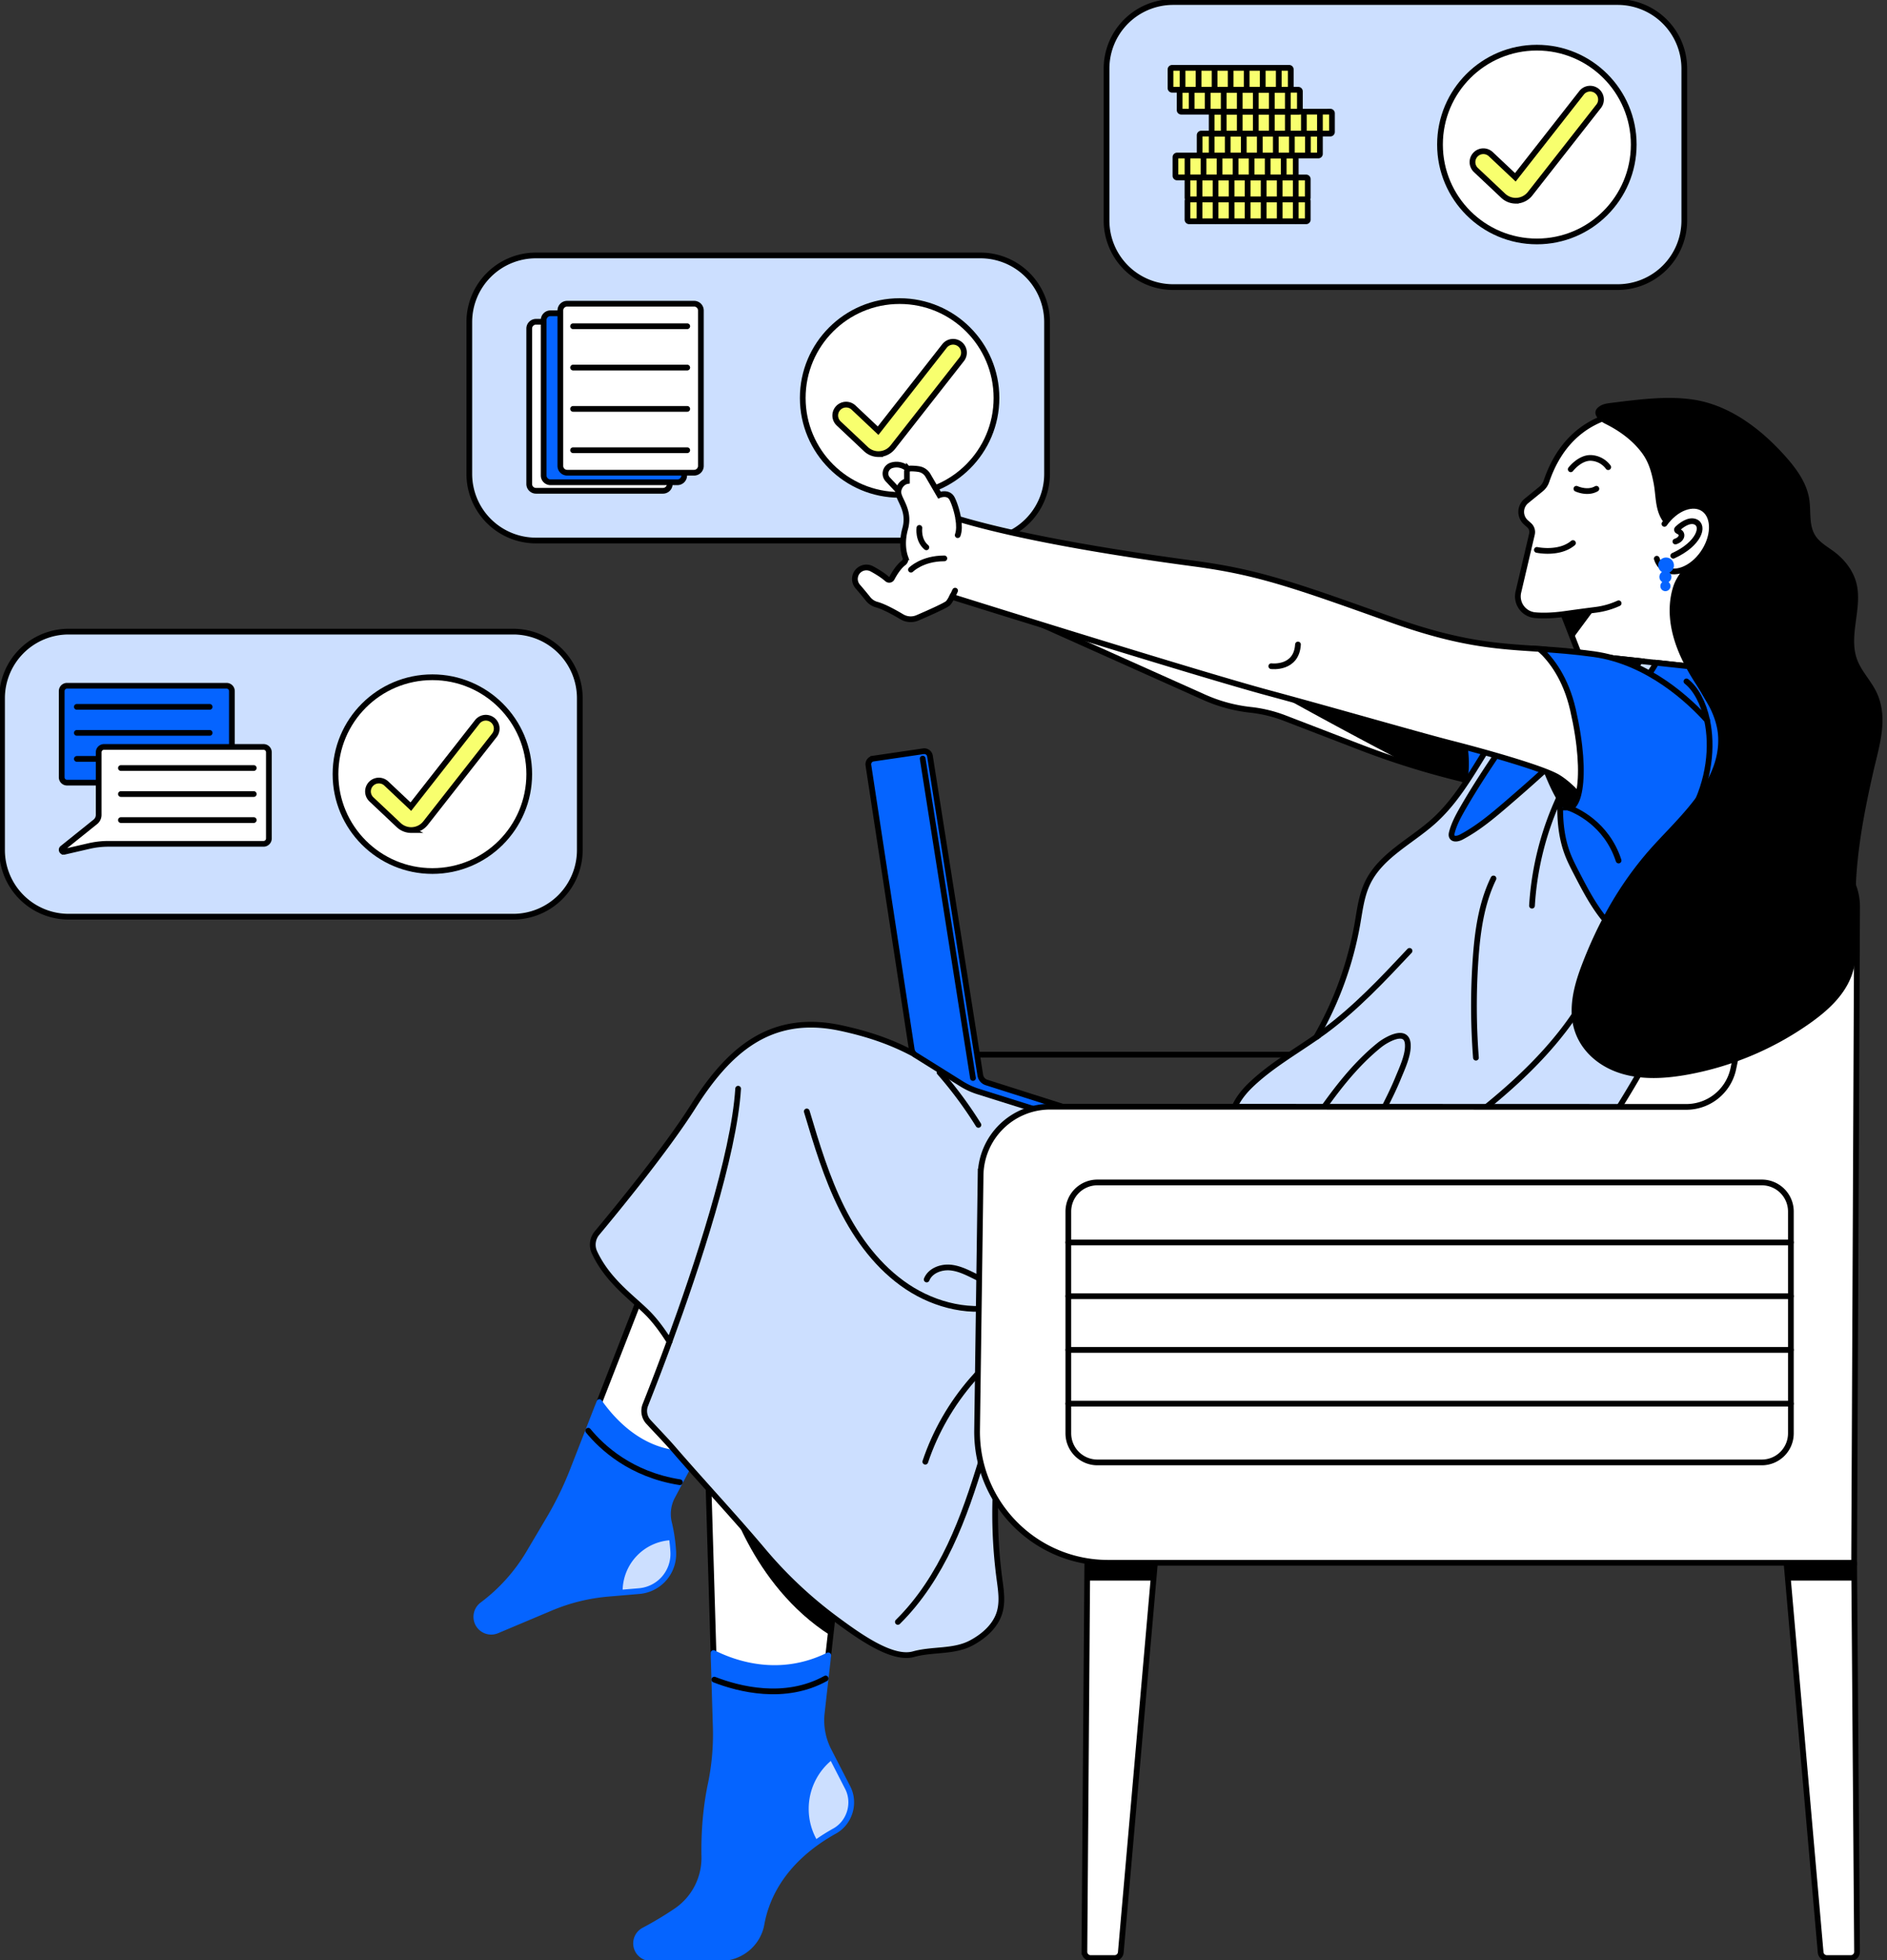 <svg xmlns="http://www.w3.org/2000/svg" width="208" height="216" fill="none"><rect width="100%" height="100%" fill="#333333" stroke="none"/><g clip-path="url(#a)"><path fill="#CCDFFF" d="M56.568 69.603h-49a7.343 7.343 0 0 0-7.343 7.343v16.728a7.343 7.343 0 0 0 7.342 7.343h49a7.343 7.343 0 0 0 7.344-7.343V76.946a7.343 7.343 0 0 0-7.343-7.343Z"/><path stroke="#000" stroke-linecap="round" stroke-miterlimit="10" stroke-width=".631" d="M56.568 69.603h-49a7.343 7.343 0 0 0-7.343 7.343v16.728a7.343 7.343 0 0 0 7.342 7.343h49a7.343 7.343 0 0 0 7.344-7.343V76.946a7.343 7.343 0 0 0-7.343-7.343Z"/><path fill="#fff" d="M47.66 95.985c5.896 0 10.677-4.78 10.677-10.677 0-5.897-4.78-10.677-10.678-10.677-5.896 0-10.677 4.78-10.677 10.677 0 5.897 4.78 10.677 10.678 10.677Z"/><path stroke="#000" stroke-linecap="round" stroke-miterlimit="10" stroke-width=".631" d="M47.66 95.985c5.896 0 10.677-4.78 10.677-10.677 0-5.897-4.78-10.677-10.678-10.677-5.896 0-10.677 4.78-10.677 10.677 0 5.897 4.78 10.677 10.678 10.677Z"/><path fill="#0564FF" d="m29.368 87.122-2.756-.635a9.515 9.515 0 0 0-2.128-.242H7.388a.587.587 0 0 1-.587-.588v-9.5c0-.323.262-.587.587-.587h17.587c.323 0 .587.263.587.588v6.896c0 .301.136.586.372.773l3.622 2.907c.18.146.04.436-.186.384l-.002.004Z"/><path stroke="#000" stroke-linecap="round" stroke-miterlimit="10" stroke-width=".631" d="m29.368 87.122-2.756-.635a9.515 9.515 0 0 0-2.128-.242H7.388a.587.587 0 0 1-.587-.588v-9.5c0-.323.262-.587.587-.587h17.587c.323 0 .587.263.587.588v6.896c0 .301.136.586.372.773l3.622 2.907c.18.146.04.436-.186.384l-.002.004ZM8.47 77.894h14.638M8.47 80.762h14.638M8.47 83.629h14.638"/><path fill="#fff" d="m7.07 93.865 2.757-.636a9.515 9.515 0 0 1 2.128-.242h17.096a.587.587 0 0 0 .587-.587v-9.5a.587.587 0 0 0-.587-.588H11.464a.587.587 0 0 0-.587.588v6.896a.987.987 0 0 1-.372.773l-3.622 2.908c-.181.145-.04.435.186.383l.001.005Z"/><path stroke="#000" stroke-linecap="round" stroke-miterlimit="10" stroke-width=".631" d="m7.07 93.865 2.757-.636a9.515 9.515 0 0 1 2.128-.242h17.096a.587.587 0 0 0 .587-.587v-9.5a.587.587 0 0 0-.587-.588H11.464a.587.587 0 0 0-.587.588v6.896a.987.987 0 0 1-.372.773l-3.622 2.908c-.181.145-.04.435.186.383l.001.005ZM27.97 84.635H13.33M27.97 87.502H13.33M27.97 90.371H13.33"/><path fill="#F8FF6E" d="M45.331 91.471c-.51 0-1.008-.195-1.382-.548l-3.01-2.836a1.198 1.198 0 1 1 1.644-1.745l2.704 2.548 7.323-9.34a1.198 1.198 0 0 1 1.886 1.48l-7.583 9.668a2.014 2.014 0 0 1-1.583.772l.002.001Z"/><path stroke="#000" stroke-linecap="round" stroke-miterlimit="10" stroke-width=".631" d="M45.331 91.471c-.51 0-1.008-.195-1.382-.548l-3.01-2.836a1.198 1.198 0 1 1 1.644-1.745l2.704 2.548 7.323-9.34a1.198 1.198 0 0 1 1.886 1.48l-7.583 9.668a2.014 2.014 0 0 1-1.583.772l.002.001Z"/><path fill="#CCDFFF" d="M108.073 28.15h-49a7.343 7.343 0 0 0-7.343 7.343v16.728a7.343 7.343 0 0 0 7.342 7.343h49.001a7.342 7.342 0 0 0 7.342-7.343V35.493a7.342 7.342 0 0 0-7.342-7.343Z"/><path stroke="#000" stroke-linecap="round" stroke-miterlimit="10" stroke-width=".631" d="M108.073 28.15h-49a7.343 7.343 0 0 0-7.343 7.343v16.728a7.343 7.343 0 0 0 7.342 7.343h49.001a7.342 7.342 0 0 0 7.342-7.343V35.493a7.342 7.342 0 0 0-7.342-7.343Z"/><path fill="#fff" d="M99.163 54.534c5.897 0 10.677-4.78 10.677-10.677 0-5.897-4.78-10.677-10.677-10.677-5.897 0-10.677 4.78-10.677 10.677 0 5.897 4.78 10.677 10.677 10.677Z"/><path fill="#F8FF6E" d="M96.836 50.043c-.51 0-1.008-.194-1.382-.548l-3.01-2.835a1.198 1.198 0 1 1 1.644-1.745l2.704 2.547 7.323-9.34a1.198 1.198 0 0 1 1.886 1.48l-7.583 9.669a2.015 2.015 0 0 1-1.583.77l.001.002Z"/><path stroke="#000" stroke-linecap="round" stroke-miterlimit="10" stroke-width=".631" d="M96.836 50.043c-.51 0-1.008-.194-1.382-.548l-3.01-2.835a1.198 1.198 0 1 1 1.644-1.745l2.704 2.547 7.323-9.34a1.198 1.198 0 0 1 1.886 1.48l-7.583 9.669a2.015 2.015 0 0 1-1.583.77l.001.002Z"/><path stroke="#000" stroke-linecap="round" stroke-miterlimit="10" stroke-width=".631" d="M99.163 54.534c5.897 0 10.677-4.78 10.677-10.677 0-5.897-4.78-10.677-10.677-10.677-5.897 0-10.677 4.78-10.677 10.677 0 5.897 4.78 10.677 10.677 10.677Z"/><path fill="#fff" d="M73.077 35.46H59.084a.75.75 0 0 0-.749.75v17.124c0 .414.336.75.75.75h13.992a.749.749 0 0 0 .749-.75V36.21a.749.749 0 0 0-.75-.75Z"/><path stroke="#000" stroke-linecap="round" stroke-miterlimit="10" stroke-width=".631" d="M73.077 35.46H59.084a.75.75 0 0 0-.749.75v17.124c0 .414.336.75.75.75h13.992a.749.749 0 0 0 .749-.75V36.21a.749.749 0 0 0-.75-.75Z"/><path fill="#0564FF" d="M74.67 34.522H60.676a.749.749 0 0 0-.749.748v17.125c0 .413.335.749.749.749h13.992a.749.749 0 0 0 .75-.75V35.27a.749.749 0 0 0-.75-.748Z"/><path stroke="#000" stroke-linecap="round" stroke-miterlimit="10" stroke-width=".631" d="M74.67 34.522H60.676a.749.749 0 0 0-.749.748v17.125c0 .413.335.749.749.749h13.992a.749.749 0 0 0 .75-.75V35.27a.749.749 0 0 0-.75-.748Z"/><path fill="#fff" d="M76.508 33.469H62.516a.749.749 0 0 0-.75.749v17.124c0 .414.336.749.75.749h13.992a.749.749 0 0 0 .749-.749V34.218a.749.749 0 0 0-.749-.75Z"/><path stroke="#000" stroke-linecap="round" stroke-miterlimit="10" stroke-width=".631" d="M76.508 33.469H62.516a.749.749 0 0 0-.75.749v17.124c0 .414.336.749.75.749h13.992a.749.749 0 0 0 .749-.749V34.218a.749.749 0 0 0-.749-.75ZM63.17 35.951h12.582M63.17 40.506h12.582M63.17 45.059h12.582M63.17 49.613h12.582"/><path fill="#CCDFFF" d="M178.314.225h-49a7.343 7.343 0 0 0-7.343 7.342v16.728a7.343 7.343 0 0 0 7.343 7.343h49a7.343 7.343 0 0 0 7.343-7.343V7.567a7.343 7.343 0 0 0-7.343-7.342Z"/><path stroke="#000" stroke-linecap="round" stroke-miterlimit="10" stroke-width=".631" d="M178.314.225h-49a7.343 7.343 0 0 0-7.343 7.342v16.728a7.343 7.343 0 0 0 7.343 7.343h49a7.343 7.343 0 0 0 7.343-7.343V7.567a7.343 7.343 0 0 0-7.343-7.342Z"/><path fill="#fff" d="M169.406 26.606c5.896 0 10.677-4.78 10.677-10.677 0-5.897-4.781-10.677-10.677-10.677-5.897 0-10.678 4.78-10.678 10.677 0 5.897 4.781 10.677 10.678 10.677Z"/><path stroke="#000" stroke-linecap="round" stroke-miterlimit="10" stroke-width=".631" d="M169.406 26.606c5.896 0 10.677-4.78 10.677-10.677 0-5.897-4.781-10.677-10.677-10.677-5.897 0-10.678 4.78-10.678 10.677 0 5.897 4.781 10.677 10.678 10.677Z"/><path fill="#F8FF6E" d="M167.078 22.12a2.019 2.019 0 0 1-1.383-.549l-3.009-2.835a1.198 1.198 0 1 1 1.643-1.745l2.704 2.548 7.323-9.34a1.199 1.199 0 0 1 1.886 1.479l-7.582 9.669a2.016 2.016 0 0 1-1.584.771l.002.002Z"/><path stroke="#000" stroke-linecap="round" stroke-miterlimit="10" stroke-width=".631" d="M167.078 22.12a2.019 2.019 0 0 1-1.383-.549l-3.009-2.835a1.198 1.198 0 1 1 1.643-1.745l2.704 2.548 7.323-9.34a1.199 1.199 0 0 1 1.886 1.479l-7.582 9.669a2.016 2.016 0 0 1-1.584.771l.002.002Z"/><path fill="#F8FF6E" d="M143.971 21.97h-12.897c-.1 0-.18.082-.18.18v2.056c0 .1.081.18.18.18h12.897a.18.18 0 0 0 .18-.18V22.15a.18.18 0 0 0-.18-.18Z"/><path stroke="#000" stroke-linecap="round" stroke-miterlimit="10" stroke-width=".631" d="M143.971 21.97h-12.897c-.1 0-.18.082-.18.18v2.056c0 .1.081.18.18.18h12.897a.18.18 0 0 0 .18-.18V22.15a.18.18 0 0 0-.18-.18ZM132.221 21.97v2.417M133.989 21.97v2.417M135.757 21.97v2.417M137.524 21.97v2.417M139.29 21.97v2.417M141.06 21.97v2.417M142.827 21.97v2.417"/><path fill="#F8FF6E" d="M143.971 19.557h-12.897a.18.18 0 0 0-.18.18v2.055c0 .1.081.18.18.18h12.897c.1 0 .18-.082.18-.18v-2.056a.18.18 0 0 0-.18-.18Z"/><path stroke="#000" stroke-linecap="round" stroke-miterlimit="10" stroke-width=".631" d="M143.971 19.557h-12.897a.18.18 0 0 0-.18.18v2.055c0 .1.081.18.18.18h12.897c.1 0 .18-.082.18-.18v-2.056a.18.18 0 0 0-.18-.18ZM132.221 19.557v2.416M133.989 19.557v2.416M135.756 19.557v2.416M137.524 19.557v2.416M139.29 19.557v2.416M141.059 19.557v2.416M142.827 19.557v2.416"/><path fill="#F8FF6E" d="M142.645 17.139h-12.897c-.1 0-.18.08-.18.18v2.055c0 .1.081.18.18.18h12.897a.18.18 0 0 0 .18-.18v-2.056a.18.18 0 0 0-.18-.18Z"/><path stroke="#000" stroke-linecap="round" stroke-miterlimit="10" stroke-width=".631" d="M142.645 17.139h-12.897c-.1 0-.18.08-.18.18v2.055c0 .1.081.18.18.18h12.897a.18.18 0 0 0 .18-.18v-2.056a.18.18 0 0 0-.18-.18ZM130.896 17.139v2.416M132.663 17.139v2.416M134.429 17.139v2.416M136.197 17.139v2.416M137.964 17.139v2.416M139.734 17.139v2.416M141.499 17.139v2.416"/><path fill="#F8FF6E" d="M145.312 14.72h-12.897a.18.18 0 0 0-.18.18v2.056c0 .1.081.18.18.18h12.897c.1 0 .18-.081.18-.18V14.9a.18.18 0 0 0-.18-.18Z"/><path stroke="#000" stroke-linecap="round" stroke-miterlimit="10" stroke-width=".631" d="M145.312 14.72h-12.897a.18.18 0 0 0-.18.18v2.056c0 .1.081.18.18.18h12.897c.1 0 .18-.081.18-.18V14.9a.18.18 0 0 0-.18-.18ZM133.562 14.72v2.417M135.329 14.72v2.417M137.097 14.72v2.417M138.865 14.72v2.417M140.631 14.72v2.417M142.4 14.72v2.417M144.167 14.72v2.417"/><path fill="#F8FF6E" d="M146.639 12.305h-12.897a.18.18 0 0 0-.18.18v2.055c0 .1.081.18.18.18h12.897c.1 0 .18-.082.18-.18v-2.056a.18.18 0 0 0-.18-.18Z"/><path stroke="#000" stroke-linecap="round" stroke-miterlimit="10" stroke-width=".631" d="M146.639 12.305h-12.897a.18.18 0 0 0-.18.18v2.055c0 .1.081.18.18.18h12.897c.1 0 .18-.082.18-.18v-2.056a.18.18 0 0 0-.18-.18ZM134.888 12.305v2.416M136.655 12.305v2.416M138.423 12.305v2.416M140.19 12.305v2.416M141.958 12.305v2.416M143.725 12.305v2.416M145.493 12.305v2.416"/><path fill="#F8FF6E" d="M143.104 9.89h-12.897a.18.18 0 0 0-.18.18v2.056c0 .1.081.18.18.18h12.897c.1 0 .18-.082.18-.18V10.07a.18.18 0 0 0-.18-.18Z"/><path stroke="#000" stroke-linecap="round" stroke-miterlimit="10" stroke-width=".631" d="M143.104 9.89h-12.897a.18.18 0 0 0-.18.18v2.056c0 .1.081.18.18.18h12.897c.1 0 .18-.082.18-.18V10.07a.18.18 0 0 0-.18-.18ZM131.354 9.89v2.417M133.122 9.89v2.417M134.888 9.89v2.417M136.655 9.89v2.417M138.423 9.89v2.417M140.19 9.89v2.417M141.958 9.89v2.417"/><path fill="#F8FF6E" d="M142.099 7.475h-12.897a.18.18 0 0 0-.18.18V9.71c0 .1.081.18.18.18h12.897c.1 0 .18-.082.18-.18V7.654a.18.18 0 0 0-.18-.18Z"/><path stroke="#000" stroke-linecap="round" stroke-miterlimit="10" stroke-width=".631" d="M142.099 7.475h-12.897a.18.18 0 0 0-.18.18V9.71c0 .1.081.18.18.18h12.897c.1 0 .18-.082.18-.18V7.654a.18.18 0 0 0-.18-.18v0ZM130.349 7.475V9.89M132.117 7.475V9.89M133.884 7.475V9.89M135.652 7.475V9.89M137.418 7.475V9.89M139.187 7.475V9.89M140.955 7.475V9.89"/><path fill="#fff" d="m183.004 88.197-37.571 37.179 43.26 6.648 8.935-11.248 1.167-23.969-15.791-8.61Z"/><path stroke="#000" stroke-linecap="round" stroke-miterlimit="10" stroke-width=".631" d="M156.856 116.221h-52.224v18.307h52.224v-18.307Z"/><path fill="#fff" d="m85.26 143.957-8.624 16.199c-4.648 7.878-14.271 5.971-10.568-5.649l7.728-19.829 11.463 9.279Z"/><path stroke="#000" stroke-linecap="round" stroke-miterlimit="10" stroke-width=".631" d="m85.26 143.957-8.624 16.199c-4.648 7.878-14.271 5.971-10.568-5.649l7.728-19.829 11.463 9.279v0Z"/><path fill="#0564FF" d="M74.21 170.999a4.108 4.108 0 0 1-3.75 4.336l-1.826.154-1.601.137a20.8 20.8 0 0 0-6.314 1.556l-5.934 2.5a1.638 1.638 0 0 1-2.133-.833 1.649 1.649 0 0 1 .512-1.997 19.627 19.627 0 0 0 5.146-5.728l2.217-3.744a37 37 0 0 0 2.627-5.398l2.914-7.474c1.821 2.573 5.323 6.123 10.568 5.649l-2.523 4.739a4.134 4.134 0 0 0-.371 2.919c.159.657.272 1.295.349 1.903.058.445.096.873.12 1.281Z"/><path fill="#CCDFFF" d="m70.459 175.334-1.826.154c-.002-.048-.002-.094-.002-.142a5.632 5.632 0 0 1 5.459-5.629c.058.445.095.873.12 1.281a4.108 4.108 0 0 1-3.751 4.336Z"/><path stroke="#0564FF" stroke-linecap="round" stroke-linejoin="round" stroke-width=".631" d="M74.21 170.999a4.108 4.108 0 0 1-3.75 4.336l-3.427.291a20.8 20.8 0 0 0-6.314 1.556l-5.934 2.5a1.638 1.638 0 0 1-2.133-.833 1.649 1.649 0 0 1 .512-1.997 19.627 19.627 0 0 0 5.146-5.728l2.217-3.744a37 37 0 0 0 2.627-5.398l2.914-7.474c1.821 2.573 5.323 6.123 10.568 5.649l-2.523 4.739a4.134 4.134 0 0 0-.371 2.919c.275 1.134.412 2.217.469 3.184v0Z"/><path fill="#fff" d="m95.134 148.391-1.543 13.678-2.048 18.156-.247 2.191c-1.434 8.963-11.353 10.435-12.649-.254l-1.07-35.756 17.557 1.985Z"/><path fill="#000" d="m93.593 162.068-2.048 18.157c-8.85-5.626-11.54-16.096-11.54-16.096l13.588-2.061Z"/><path stroke="#000" stroke-linecap="round" stroke-miterlimit="10" stroke-width=".631" d="m95.134 148.391-3.838 34.025c-1.434 8.963-11.353 10.435-12.649-.254l-1.07-35.756 17.557 1.985v0Z"/><path fill="#0564FF" d="M92.007 201.772c-.672.374-1.29.763-1.858 1.162-4.258 2.976-5.745 6.498-6.212 9.1-.393 2.178-2.318 3.745-4.528 3.745h-7.671c-.45 0-.856-.183-1.15-.477a1.616 1.616 0 0 1-.476-1.149c0-.602.333-1.156.865-1.435a38.122 38.122 0 0 0 3.545-2.124 7.066 7.066 0 0 0 3.114-6.015c-.064-3.408.321-6.122.698-7.927.438-2.084.624-4.211.56-6.34l-.245-8.15c2.509 1.255 7.353 2.857 12.648.255l-.715 6.346a7.286 7.286 0 0 0 .758 4.141l.485.945 1.616 3.146c.87 1.692.228 3.848-1.434 4.777Z"/><path fill="#CCDFFF" d="M92.008 201.772a21.33 21.33 0 0 0-1.86 1.163 6.927 6.927 0 0 1-1.006-3.604 6.923 6.923 0 0 1 2.683-5.481l1.616 3.145c.87 1.693.228 3.848-1.433 4.777Z"/><path stroke="#0564FF" stroke-linecap="round" stroke-linejoin="round" stroke-width=".631" d="M92.007 201.772c-5.7 3.181-7.54 7.312-8.07 10.262-.393 2.178-2.318 3.745-4.528 3.745h-7.671c-.45 0-.856-.183-1.15-.477a1.616 1.616 0 0 1-.476-1.149c0-.602.333-1.156.865-1.435a38.122 38.122 0 0 0 3.545-2.124 7.066 7.066 0 0 0 3.114-6.015c-.064-3.408.321-6.122.698-7.927.438-2.084.624-4.211.56-6.34l-.245-8.15c2.509 1.255 7.353 2.857 12.648.255l-.715 6.346a7.286 7.286 0 0 0 .758 4.141l2.101 4.091c.87 1.692.228 3.848-1.434 4.777v0Z"/><path fill="#fff" d="m168.866 81.662-.581.749-3.316 4.28-1.822-.396a89.566 89.566 0 0 1-8.018-2.137 87.762 87.762 0 0 1-5.228-1.831l-8.293-3.194a14.91 14.91 0 0 0-3.689-.903l-.126-.014a17.101 17.101 0 0 1-5.084-1.388l-25.462-11.4 1.873-3.358 35.498 6.726 10.593 5.622 4.801 2.546 7.38 3.916 1.474.782Z"/><path fill="#000" d="m168.286 82.41-3.316 4.28-1.821-.395a89.769 89.769 0 0 1-8.019-2.138c-10.722-5.554-20.922-11.417-20.922-11.417l21.004 1.678 8.336.665s1.97 2.689 3.846 5.797c.304.502.603 1.016.892 1.53Z"/><path stroke="#000" stroke-linecap="round" stroke-miterlimit="10" stroke-width=".631" d="m168.866 81.662-3.897 5.028-1.822-.395a90.082 90.082 0 0 1-13.246-3.968l-8.293-3.194a14.91 14.91 0 0 0-3.689-.903l-.126-.014a17.101 17.101 0 0 1-5.084-1.388l-25.462-11.4 1.873-3.358 35.498 6.726 15.394 8.168 8.854 4.698v0Z"/><path fill="#0564FF" d="m168.866 81.662-3.898 5.029-1.821-.396a79.666 79.666 0 0 1-1.691-.386c.508-2.994-.46-6.435-1.444-8.944l8.854 4.697Z"/><path stroke="#000" stroke-linecap="round" stroke-miterlimit="10" stroke-width=".631" d="m168.866 81.662-3.898 5.029-1.821-.396a79.666 79.666 0 0 1-1.691-.386c.508-2.994-.46-6.435-1.444-8.944l8.854 4.697v0Z"/><path fill="#fff" d="M187.626 73.966c-3.286 1.356-12.762.208-12.762.208l-1.487-3.816-1.632-4.189-.35-.9 9.398-5.425 5.099 1.607 1.734 12.515Z"/><path fill="#000" d="m176.787 65.748-3.409 4.609-1.631-4.188 5.04-.421Z"/><path stroke="#000" stroke-linecap="round" stroke-miterlimit="10" stroke-width=".631" d="m171.395 65.27 3.469 8.904s9.476 1.148 12.764-.208l-1.735-12.515-5.1-1.607-9.398 5.425v0Z"/><path fill="#fff" d="M181.461 45.457s-8.026-1.155-10.995 7.565a1.925 1.925 0 0 1-.605.871l-1.609 1.31a1.551 1.551 0 0 0-.046 2.368l.344.304c.279.245.4.624.315.987l-1.498 6.381a2.08 2.08 0 0 0 1.829 2.547c.813.076 1.901.063 3.343-.14 1.268-.178 2.382-.326 3.347-.448a8.692 8.692 0 0 0 6.899-5.197l3.48-8.112-4.802-8.435-.002-.001Z"/><path stroke="#000" stroke-linecap="round" stroke-miterlimit="10" stroke-width=".631" d="m186.263 53.892-4.802-8.435s-8.026-1.155-10.995 7.565a1.925 1.925 0 0 1-.605.871l-1.609 1.31a1.551 1.551 0 0 0-.046 2.368l.344.304c.279.245.4.624.315.987l-1.498 6.381a2.08 2.08 0 0 0 1.829 2.547c.813.076 1.901.063 3.343-.14 1.268-.178 2.382-.326 3.347-.448a8.653 8.653 0 0 0 2.534-.722"/><path stroke="#000" stroke-linecap="round" stroke-miterlimit="10" stroke-width=".631" d="M169.406 60.598s2.445.533 3.979-.756M173.763 53.861s1.21.573 2.201 0M173.14 51.714s1.015-1.322 2.265-1.25a2.505 2.505 0 0 1 1.866 1.015"/><path fill="#CCDFFF" d="M191.945 90.134c-.619 2.59-1.531 5.102-2.15 7.692-.286 1.192-.508 2.401-.86 3.575-.933 3.122-2.744 5.898-4.093 8.864-4.794 10.524-11.57 19.714-18.419 29.034-1.089 1.483-2.241 2.991-3.755 4.068-1.572 1.119-3.648 1.527-5.526 1.82-4.227.661-8.529.236-12.759-.163-.766-.072-1.533-.145-2.298-.211a130.183 130.183 0 0 0-16.286-.392c-2.677.101-5.397.296-7.901 1.246-1.663.63-3.225 1.627-4.382 2.988-1.3 1.531-1.772 3.116-2.245 5.047a55.133 55.133 0 0 0-1.579 12.982 54.785 54.785 0 0 0 .476 7.319c.164 1.225.366 2.491.014 3.675-.447 1.505-1.729 2.627-3.113 3.367-1.938 1.035-4.257.652-6.374 1.242-2.354.656-6.014-1.981-8.61-3.901a46.804 46.804 0 0 1-7.966-7.493c-3.25-3.86-6.677-7.501-9.977-11.321-.63-.729-1.805-1.955-2.66-2.877a1.783 1.783 0 0 1-.348-1.868 279.495 279.495 0 0 0 2.662-6.981c-.603-.958-1.409-2.113-2.286-3.021-1.638-1.694-4.485-3.591-5.98-6.811a2.003 2.003 0 0 1 .274-2.13c2.013-2.41 7.562-9.16 10.583-13.922 3.736-5.89 8.296-10.387 16.276-8.677 7.98 1.71 9.816 4.433 13.997 5.889 4.179 1.458 16.783 5.447 16.783 5.447l12.364-.694c-.247-1.694.902-3.268 2.146-4.444 2.138-2.024 4.713-3.508 7.132-5.193a38.24 38.24 0 0 0 4.542-12.498c.265-1.518.446-3.082 1.11-4.474 1.448-3.042 4.805-4.585 7.308-6.84 3.069-2.762 4.864-6.626 7.222-10.015a20.056 20.056 0 0 1 4.813-4.865 19.933 19.933 0 0 1 6.936-3.16l3.744.404 1.791.193 4.118.445.727.078c2.044 2.647 4.141 5.407 4.887 8.667.595 2.596.279 5.32-.338 7.909Z"/><path stroke="#000" stroke-linecap="round" stroke-miterlimit="10" stroke-width=".631" d="M191.945 90.134c-.619 2.59-1.531 5.102-2.15 7.692-.286 1.192-.508 2.401-.86 3.575-.933 3.122-2.744 5.898-4.093 8.864-4.794 10.524-11.57 19.714-18.419 29.034-1.089 1.483-2.241 2.991-3.755 4.068-1.572 1.119-3.648 1.527-5.526 1.82-4.227.661-8.529.236-12.759-.163-.766-.072-1.533-.145-2.298-.211a130.183 130.183 0 0 0-16.286-.392c-2.677.101-5.397.296-7.901 1.246-1.663.63-3.225 1.627-4.382 2.988-1.3 1.531-1.772 3.116-2.245 5.047a55.133 55.133 0 0 0-1.579 12.982 54.785 54.785 0 0 0 .476 7.319c.164 1.225.366 2.491.014 3.675-.447 1.505-1.729 2.627-3.113 3.367-1.938 1.035-4.257.652-6.374 1.242-2.354.656-6.014-1.981-8.61-3.901a46.804 46.804 0 0 1-7.966-7.493c-3.25-3.86-6.677-7.501-9.977-11.321-.63-.729-1.805-1.955-2.66-2.877a1.783 1.783 0 0 1-.348-1.868 279.495 279.495 0 0 0 2.662-6.981c-.603-.958-1.409-2.113-2.286-3.021-1.638-1.694-4.485-3.591-5.98-6.811a2.003 2.003 0 0 1 .274-2.13c2.013-2.41 7.562-9.16 10.583-13.922 3.736-5.89 8.296-10.387 16.276-8.677 7.98 1.71 9.816 4.433 13.997 5.889 4.179 1.458 16.783 5.447 16.783 5.447l12.364-.694c-.247-1.694.902-3.268 2.146-4.444 2.138-2.024 4.713-3.508 7.132-5.193a38.24 38.24 0 0 0 4.542-12.498c.265-1.518.446-3.082 1.11-4.474 1.448-3.042 4.805-4.585 7.308-6.84 3.069-2.762 4.864-6.626 7.222-10.015a20.056 20.056 0 0 1 4.813-4.865 19.933 19.933 0 0 1 6.936-3.16l3.744.404 1.791.193 4.118.445.727.078c2.044 2.647 4.141 5.407 4.887 8.667.595 2.596.279 5.32-.338 7.909v0Z"/><path stroke="#000" stroke-linecap="round" stroke-miterlimit="10" stroke-width=".631" d="M73.796 147.846c2.977-8.12 7.11-20.513 7.567-27.873M145.085 114.288c.291-.202.58-.407.866-.617 3.484-2.56 6.463-5.733 9.42-8.886M88.93 122.477c1.085 3.632 2.177 7.284 3.871 10.675 1.695 3.392 4.037 6.54 7.19 8.643 3.154 2.103 7.186 3.062 10.832 2.024M115.416 145.729c-6.301 3.009-11.206 8.726-13.422 15.349M110.299 154.861c-.869 1.888-1.449 3.893-2.053 5.883-.991 3.262-2.064 6.511-3.524 9.592-1.462 3.082-3.326 6.001-5.755 8.395"/><path stroke="#000" stroke-linecap="round" stroke-miterlimit="10" stroke-width=".631" d="M102.147 140.997c.398-.981 1.6-1.423 2.653-1.312 1.053.111 2.007.642 2.96 1.104 5.142 2.489 11.26 3.13 16.654 1.246M111.025 125.174c1.868 2.62 3.97 5.088 6.422 7.172 2.45 2.084 5.262 3.778 8.33 4.747M103.564 118.178a44.243 44.243 0 0 1 4.284 5.782M178.416 99.205c-1.437 9.853-6.733 17.348-19.034 26.169M144.974 123.369c2.067-2.97 4.236-5.912 7.072-8.202.69-.558 2.964-1.909 3.128-.156.11 1.192-.637 2.748-1.077 3.825-.535 1.307-1.178 2.565-1.819 3.82M164.624 96.805c-1.352 2.783-1.772 5.921-1.982 9.008a74.61 74.61 0 0 0 .047 10.74"/><path fill="#0564FF" d="M180.76 72.842c-3.778 6.056-9.145 10.972-14.564 15.638-1.609 1.386-3.246 2.77-5.122 3.763-.343.181-.864.297-1.033-.05-.074-.15-.039-.329.004-.49.25-.94.721-1.806 1.206-2.649 2.612-4.546 5.783-8.743 8.634-13.146.066-.102.133-.205.195-.31a19.929 19.929 0 0 1 6.937-3.16l3.743.404Z"/><path stroke="#000" stroke-linecap="round" stroke-miterlimit="10" stroke-width=".631" d="M180.76 72.842c-3.778 6.056-9.145 10.972-14.564 15.638-1.609 1.386-3.246 2.77-5.122 3.763-.343.181-.864.297-1.033-.05-.074-.15-.039-.329.004-.49.25-.94.721-1.806 1.206-2.649 2.612-4.546 5.783-8.743 8.634-13.146.066-.102.133-.205.195-.31a19.929 19.929 0 0 1 6.937-3.16l3.743.404v0Z"/><path fill="#0564FF" d="M191.614 86.447a24.887 24.887 0 0 1-.68 5.734c-.936 3.925-2.807 7.554-4.723 11.104-.541 1.004-1.22 2.108-2.337 2.339-.897.187-1.795-.262-2.584-.731-1.338-.794-2.627-1.69-3.71-2.807-1.621-1.675-2.716-3.775-3.787-5.844-.349-.67-.697-1.344-.971-2.047-.815-2.095-.937-4.367-.801-6.627a32.456 32.456 0 0 1 1.799-3.29c1.832-2.933 4.11-5.556 6.404-8.141.858-.97 1.736-1.96 2.327-3.104l4.118.445c.074.384.211.76.366 1.122 1.176 2.776 3.304 5.122 4.129 8.021.352 1.24.453 2.538.45 3.826Z"/><path stroke="#000" stroke-linecap="round" stroke-miterlimit="10" stroke-width=".631" d="M191.614 86.447a24.887 24.887 0 0 1-.68 5.734c-.936 3.925-2.807 7.554-4.723 11.104-.541 1.004-1.22 2.108-2.337 2.339-.897.187-1.795-.262-2.584-.731-1.338-.794-2.627-1.69-3.71-2.807-1.621-1.675-2.716-3.775-3.787-5.844-.349-.67-.697-1.344-.971-2.047-.815-2.095-.937-4.367-.801-6.627a32.456 32.456 0 0 1 1.799-3.29c1.832-2.933 4.11-5.556 6.404-8.141.858-.97 1.736-1.96 2.327-3.104l4.118.445c.074.384.211.76.366 1.122 1.176 2.776 3.304 5.122 4.129 8.021.352 1.24.453 2.538.45 3.826v0ZM172.021 87.568a33.153 33.153 0 0 0-3.153 12.237"/><path fill="#000" d="M173.138 88.987a.34.34 0 0 1-.224.022h-.002a1.85 1.85 0 0 0-.126-.043h-.001a.132.132 0 0 1-.011-.005c-1.188-.593-2.909-5.627-2.909-5.627l3.814-3.736c1.056 5.437.533 8.9-.541 9.389Z"/><path stroke="#000" stroke-linecap="round" stroke-miterlimit="10" stroke-width=".631" d="M173.138 88.987a.34.34 0 0 1-.224.022h-.002a1.85 1.85 0 0 0-.126-.043h-.001a.132.132 0 0 1-.011-.005c-1.188-.593-2.909-5.627-2.909-5.627l3.814-3.736c1.056 5.437.533 8.9-.541 9.389v0Z"/><path fill="#fff" d="m100.413 52.07-.214-.245a1.833 1.833 0 0 0-1.935-.54.946.946 0 0 0-.403 1.55l1.71 1.825.985-2.59"/><path stroke="#000" stroke-linecap="round" stroke-miterlimit="10" stroke-width=".631" d="m100.413 52.07-.214-.245a1.833 1.833 0 0 0-1.935-.54.946.946 0 0 0-.403 1.55l1.71 1.825.985-2.59"/><path fill="#fff" d="M177.946 77.229c-2.768-5.637-8.22-5.715-8.22-5.715-4.653-.304-8.724-.496-16.352-3.22-10.607-3.789-14.685-5.245-21.679-6.178-6.757-.9-18.299-2.617-26.064-4.94-.138-.864-.436-1.73-.673-2.205-.416-.831-1.408-.416-1.408-.416l-1.258-2.16a1.432 1.432 0 0 0-.983-.696 5.48 5.48 0 0 0-.97-.07.375.375 0 0 0-.372.376v1.014s-.737.129-.929 1.025c-.191.896 1.344 2.014.737 4.222-.41 1.49-.18 2.587.014 3.143a.557.557 0 0 1-.195.626c-.562.426-1.032 1.206-1.284 1.682a.334.334 0 0 1-.518.093c-.502-.44-1.16-.839-1.68-1.119a1.266 1.266 0 0 0-1.566 1.94c.4.458.83.984 1.141 1.37.243.303.573.523.947.625.802.218 1.985.874 2.771 1.343a1.912 1.912 0 0 0 1.739.112c1.193-.514 3.146-1.38 3.366-1.623.137-.15.295-.42.435-.684 4.333 1.356 27.565 8.61 34.792 10.562 7.984 2.157 16.563 4.651 20.26 5.595 3.698.943 10.103 2.74 11.734 3.73.848.515 1.662 1.297 2.247 1.929 7.256 6.982 6.737-4.726 3.968-10.361Z"/><path stroke="#000" stroke-linecap="round" stroke-miterlimit="10" stroke-width=".631" d="M177.946 77.229c-2.768-5.637-8.22-5.715-8.22-5.715-4.653-.304-8.724-.496-16.352-3.22-10.607-3.789-14.685-5.245-21.679-6.178-6.757-.9-18.299-2.617-26.064-4.94-.138-.864-.436-1.73-.673-2.205-.416-.831-1.408-.416-1.408-.416l-1.258-2.16a1.432 1.432 0 0 0-.983-.696 5.48 5.48 0 0 0-.97-.07.375.375 0 0 0-.372.376v1.014s-.737.129-.929 1.025c-.191.896 1.344 2.014.737 4.222-.41 1.49-.18 2.587.014 3.143a.557.557 0 0 1-.195.626c-.562.426-1.032 1.206-1.284 1.682a.334.334 0 0 1-.518.093c-.502-.44-1.16-.839-1.68-1.119a1.266 1.266 0 0 0-1.566 1.94c.4.458.83.984 1.141 1.37.243.303.573.523.947.625.802.218 1.985.874 2.771 1.343a1.912 1.912 0 0 0 1.739.112c1.193-.514 3.146-1.38 3.366-1.623.137-.15.295-.42.435-.684 4.333 1.356 27.565 8.61 34.792 10.562 7.984 2.157 16.563 4.651 20.26 5.595 3.698.943 10.103 2.74 11.734 3.73.848.515 1.662 1.297 2.247 1.929 7.256 6.982 6.737-4.726 3.968-10.361v0Z"/><path stroke="#000" stroke-linecap="round" stroke-miterlimit="10" stroke-width=".631" d="M105.631 57.178c.105.656.115 1.312-.065 1.794M104.945 65.78c.185-.354.334-.692.334-.692M100.414 62.78s1.216-1.247 3.68-1.247M101.342 58.172s-.191 1.343.769 2.143"/><path fill="#0564FF" d="M186.51 89.535c-3.287 6.05-8.095 5.293-8.095 5.293-1.333-4.107-4.766-5.553-5.502-5.82.078.019.153.011.225-.022.35-.158.642-.635.839-1.393.409-1.565.413-4.332-.298-7.996-.087-.45-.186-.915-.295-1.393-.8-3.478-2.4-5.54-3.66-6.686 1.817.12 3.722.256 5.963.567 6.037.838 10.615 5.213 12.484 7.292.605 2.845.292 6.56-1.661 10.158Z"/><path stroke="#000" stroke-linecap="round" stroke-miterlimit="10" stroke-width=".631" d="M178.415 94.828c-1.333-4.107-4.766-5.553-5.502-5.82.078.019.153.011.225-.022.35-.158.642-.635.839-1.393.409-1.565.413-4.332-.298-7.996-.087-.45-.186-.915-.295-1.393-.8-3.478-2.4-5.54-3.66-6.686 1.817.12 3.722.256 5.963.567 6.037.838 10.615 5.213 12.484 7.292.605 2.845.292 6.56-1.661 10.158-1.458 2.683-3.215 4.028-4.719 4.693"/><path stroke="#000" stroke-linecap="round" stroke-miterlimit="10" stroke-width=".631" d="M188.172 79.379c-.408-1.941-1.246-3.475-2.279-4.291M140.131 73.413s2.78.355 2.942-2.391"/><path fill="#0564FF" d="m101.789 82.786-5.535.812a.632.632 0 0 0-.533.722l4.777 31.326a.887.887 0 0 0 .404.616l5.098 3.183a7.88 7.88 0 0 0 1.805.831l13.4 4.214a.59.59 0 0 0 .355-1.125l-12.818-4.079a1.002 1.002 0 0 1-.686-.8l-5.551-35.173a.633.633 0 0 0-.716-.527Z"/><path stroke="#000" stroke-linecap="round" stroke-miterlimit="10" stroke-width=".631" d="m101.705 83.598 5.544 35.195M101.789 82.786l-5.535.812a.632.632 0 0 0-.533.722l4.777 31.326a.887.887 0 0 0 .404.616l5.098 3.183a7.88 7.88 0 0 0 1.805.831l13.4 4.214a.59.59 0 0 0 .355-1.125l-12.818-4.079a1.002 1.002 0 0 1-.686-.8l-5.551-35.173a.633.633 0 0 0-.716-.527v0Z"/><path fill="#fff" d="M204.698 215.075a.692.692 0 0 1-.692.698h-2.633a.692.692 0 0 1-.689-.632l-3.427-39.108-.613-6.992 2.448-.429 3.319-.581.273.581 1.694 3.604.028 3.817.292 39.042Z"/><path fill="#000" d="M204.393 174.175h-7.3l-.449-5.133 2.446-.429h3.592l1.696 3.604.015 1.958Z"/><path stroke="#000" stroke-linecap="round" stroke-miterlimit="10" stroke-width=".631" d="m204.378 172.214.32 42.86a.69.69 0 0 1-.692.697h-2.633a.69.69 0 0 1-.689-.632l-4.04-46.101 5.766-1.011 1.968 4.186v.001Z"/><path fill="#fff" d="m127.586 169.041-.612 6.992-3.428 39.108a.692.692 0 0 1-.689.632h-2.633a.692.692 0 0 1-.692-.698l.292-39.042.029-3.817 1.694-3.604.272-.581 3.32.581 2.447.429Z"/><path fill="#000" d="m127.586 169.042-.449 5.133h-7.299l.013-1.958 1.696-3.604h3.592l2.447.429Z"/><path stroke="#000" stroke-linecap="round" stroke-miterlimit="10" stroke-width=".631" d="m119.851 172.214-.32 42.86a.69.69 0 0 0 .692.697h2.633a.691.691 0 0 0 .689-.632l4.04-46.101-5.766-1.011-1.968 4.186v.001Z"/><path fill="#fff" d="m204.703 99.941-.327 72.275H122.14c-8.052 0-14.548-6.586-14.437-14.638l.386-28.062a7.669 7.669 0 0 1 7.671-7.563l70.118.024a5.291 5.291 0 0 0 5.182-4.205l3.487-16.637a7.476 7.476 0 0 0-3.742-8.097l-.081-.043a24.745 24.745 0 0 0 .541-2.452l9.176 3.304a6.447 6.447 0 0 1 4.262 6.094Z"/><path stroke="#000" stroke-linecap="round" stroke-miterlimit="10" stroke-width=".631" d="M194.201 130.303h-73.237a3.204 3.204 0 0 0-3.204 3.204v24.445a3.205 3.205 0 0 0 3.204 3.204h73.237a3.205 3.205 0 0 0 3.204-3.204v-24.445a3.204 3.204 0 0 0-3.204-3.204Z"/><path stroke="#000" stroke-linecap="round" stroke-miterlimit="10" stroke-width=".631" d="m204.703 99.941-.327 72.275H122.14c-8.052 0-14.548-6.586-14.437-14.638l.386-28.062a7.669 7.669 0 0 1 7.671-7.563l70.118.024a5.291 5.291 0 0 0 5.182-4.205l3.487-16.637a7.476 7.476 0 0 0-3.742-8.097l-.081-.043a24.745 24.745 0 0 0 .541-2.452l9.176 3.304a6.447 6.447 0 0 1 4.262 6.094v0Z"/><path fill="#000" d="M184.77 58.57c-.655-.215-1.208-.7-1.572-1.277-.777-1.231-.657-2.683-.924-4.056-.232-1.199-.537-2.31-1.276-3.31-1.035-1.4-2.496-2.457-4.046-3.223-.791-.39-1.678-1.276-.578-1.968.356-.225.788-.286 1.206-.337 2.924-.357 6.107-.803 9.04-.367 3.989.592 7.421 3.183 10.115 6.183 1.251 1.393 2.425 2.98 2.7 4.831.199 1.342-.066 2.825.662 3.971.488.769 1.33 1.221 2.058 1.765 1.162.869 2.115 2.074 2.473 3.481.698 2.738-.9 5.747.072 8.402.466 1.27 1.463 2.27 2.074 3.477 1.461 2.888.378 5.99-.287 8.923-.748 3.294-1.417 6.616-1.744 9.982a41.6 41.6 0 0 0-.193 5.247c.075 2.49.395 5.08-.523 7.395-.854 2.152-2.671 3.769-4.562 5.102a33.864 33.864 0 0 1-13.398 5.622c-2.407.439-4.927.61-7.274-.084-3.03-.894-5.37-3.241-5.542-6.486-.098-1.844.412-3.668 1.066-5.397 1.777-4.696 4.184-8.998 7.476-12.755 3.077-3.512 7.805-7.353 7.598-12.431-.091-2.242-1.332-4.133-2.506-5.96-1.233-1.92-2.295-4.015-2.687-6.281-.252-1.456-.212-2.984.247-4.397.458-1.412 1.558-2.28 2.178-3.53.308-.623.451-1.452-.027-1.96-.469-.497-1.215-.363-1.811-.555l-.014-.005-.001-.001Z"/><path stroke="#000" stroke-linecap="round" stroke-miterlimit="10" stroke-width=".631" d="M78.737 185.091c2.689 1.042 7.767 2.363 12.273-.126M64.837 157.662c1.483 1.814 4.687 4.825 10.105 5.676"/><path fill="#fff" d="M187.707 60.985c1.254-1.784 1.321-3.959.15-4.856-1.172-.898-3.137-.18-4.392 1.604-1.254 1.786-1.321 3.96-.151 4.858 1.171.897 3.136.18 4.392-1.604l.001-.002Z"/><path stroke="#000" stroke-linecap="round" stroke-miterlimit="10" stroke-width=".631" d="M182.622 61.57c.03.092.064.18.101.264.138.301.336.559.592.755 1.172.897 3.137.18 4.392-1.604 1.254-1.786 1.321-3.96.15-4.858-1.172-.897-3.137-.18-4.392 1.604"/><path stroke="#000" stroke-linecap="round" stroke-miterlimit="10" stroke-width=".631" d="M184.674 59.675s.627-.171.671-.647c.024-.276-.2-.426-.388-.5-.113-.046-.153-.176-.074-.25.375-.353 1.269-1.08 2.003-.77 1.024.434.401 2.433-2.446 3.732"/><path fill="#0564FF" d="M183.649 63.168a.864.864 0 1 0 .001-1.729.864.864 0 0 0-.001 1.729Z"/><path fill="#0564FF" d="M183.576 64.24a.663.663 0 1 0 0-1.328.663.663 0 0 0 0 1.327Z"/><path fill="#0564FF" d="M183.576 65.144a.557.557 0 1 0 0-1.115.557.557 0 0 0 0 1.115Z"/><path stroke="#000" stroke-linecap="round" stroke-miterlimit="10" stroke-width=".631" d="M117.76 136.914h79.645M117.76 142.836h79.645M117.76 148.758h79.645M117.76 154.68h79.645"/></g><defs><clipPath id="a"><path fill="#fff" d="M0 0h207.501v216H0z"/></clipPath></defs></svg>